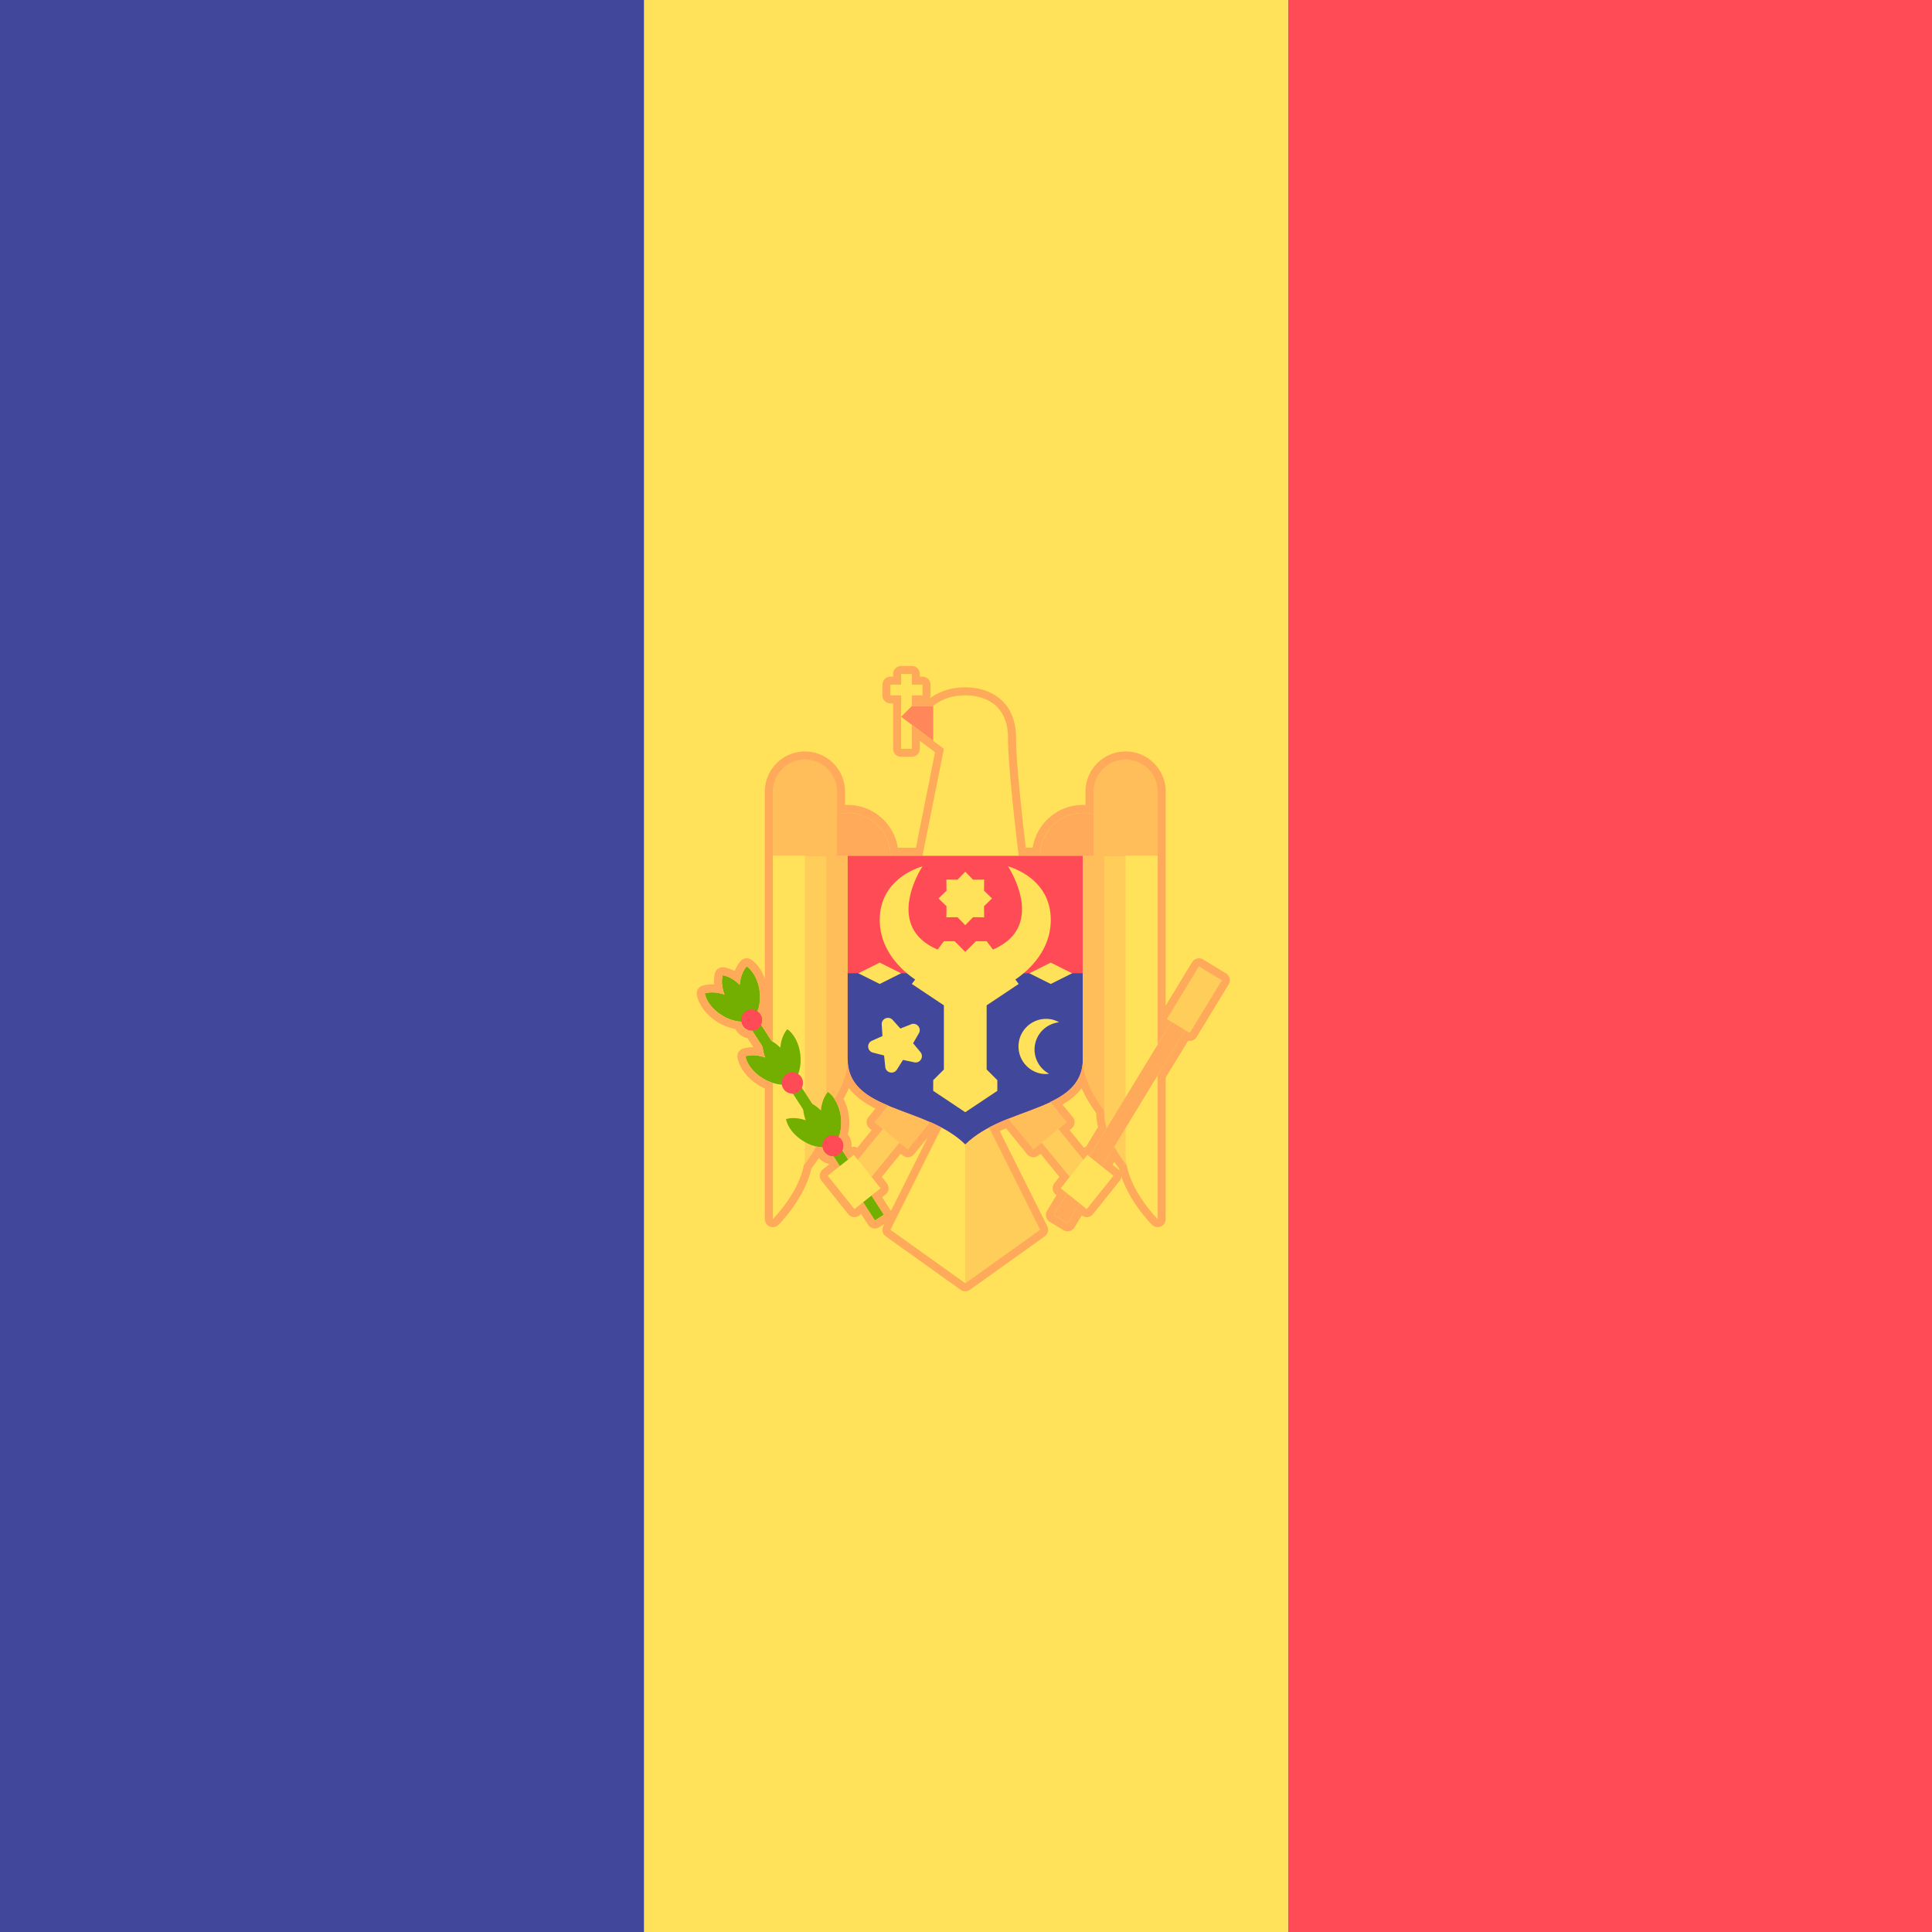 <svg xmlns="http://www.w3.org/2000/svg" viewBox="0 0 512 512"><path fill="#ff4b55" d="M341.33 0H512v512H341.33z"/><path fill="#ffe15a" d="M170.67 0h170.67v512H170.67z"/><path fill="#41479b" d="M0 0h170.67v512H0z"/><path fill="#ffcd5a" d="M291.671 312.933l-4.39 3.58-20.012-24.543 4.391-3.58z"/><path fill="#ffbe5a" d="M282.649 297.4l-8.784 7.155-8.803-10.805 8.784-7.156z"/><path fill="#ffcd5a" d="M242.787 288.382l4.391 3.58-20.011 24.543-4.391-3.58z"/><path fill="#ffbe5a" d="M240.59 286.592l8.784 7.156-8.803 10.805-8.784-7.156z"/><path fill="#ffe15a" d="M250.14 297.586l-14.164 28.327 19.829 14.163v-39.657z"/><path fill="#ffcd5a" d="M261.471 297.586l14.163 28.327-19.829 14.163v-39.657z"/><path fill="#ffbe5a" d="M216.148 297.586v-73.65h8.498v56.654c0 8.498-8.498 16.996-8.498 16.996z"/><path fill="#ffcd5a" d="M210.482 311.75v-87.813h8.498v70.817c0 8.498-8.498 16.996-8.498 16.996z"/><path fill="#ffe15a" d="M204.817 323.08v-99.144h8.498v82.148c0 8.498-8.498 16.996-8.498 16.996z"/><path fill="#ff4b55" d="M224.646 226.769v53.821c0 14.163 20.537 12.275 31.16 22.661 10.623-10.387 31.16-8.498 31.16-22.661v-53.821h-62.32z"/><path fill="#41479b" d="M224.646 257.929v22.661c0 14.163 20.537 12.275 31.16 22.661 10.623-10.387 31.16-8.498 31.16-22.661v-22.661h-62.32z"/><g fill="#ffe15a"><path d="M255.805 294.754l-8.498-5.666v-2.833l2.833-2.832v-16.996l-8.498-5.666 8.498-11.33h2.832l2.833 2.832 2.833-2.832h2.833l8.498 11.33-8.498 5.666v16.996l2.832 2.832v2.833z"/><path d="M244.474 229.602s-11.331 2.833-11.331 14.163 11.331 16.996 11.331 16.996l5.665-8.498c-16.995-5.665-5.665-22.661-5.665-22.661zM267.136 229.602s11.331 2.833 11.331 14.163-11.331 16.996-11.331 16.996l-5.665-8.498c16.996-5.665 5.665-22.661 5.665-22.661zM227.478 257.929l5.666 2.832 5.665-2.832-5.665-2.833zM272.801 257.929l5.666 2.832 5.665-2.832-5.665-2.833zM255.805 231.018l2.06 2.109 2.948-.035-.035 2.948 2.109 2.06-2.109 2.059.035 2.948-2.948-.035-2.06 2.11-2.06-2.11-2.947.035.035-2.948-2.11-2.059 2.11-2.06-.035-2.948 2.947.035zM236.569 270.299l2.043 2.272 2.84-1.126c1.47-.583 2.851 1.017 2.059 2.386l-1.53 2.645 1.949 2.353c1.009 1.218-.086 3.026-1.633 2.696l-2.988-.637-1.636 2.581c-.847 1.336-2.904.853-3.068-.72l-.317-3.039-2.96-.759c-1.532-.393-1.709-2.498-.263-3.141l2.792-1.241-.193-3.049c-.101-1.579 1.847-2.397 2.905-1.221zM274.298 276.758c.625-3.222 3.283-5.503 6.383-5.847-.635-.342-1.312-.624-2.057-.769a7.317 7.317 0 10-2.786 14.368c.745.145 1.478.135 2.195.056-2.747-1.477-4.36-4.586-3.735-7.808zM244.474 226.769l5.665-28.327-11.331-8.498 2.833-2.833h5.665s2.833-2.833 8.498-2.833 11.331 2.833 11.331 11.331 2.833 31.16 2.833 31.16h-25.494z"/></g><path fill="#ffaa5a" d="M224.646 215.438c-6.258 0-11.331 5.073-11.331 11.331h22.661c0-6.258-5.073-11.331-11.33-11.331z"/><g fill="#ffbe5a"><path d="M221.813 226.769h-16.996v-18.855a6.64 6.64 0 016.64-6.64h3.717a6.64 6.64 0 016.64 6.64l-.001 18.855zM295.463 297.586v-73.65h-8.498v56.654c0 8.498 8.498 16.996 8.498 16.996z"/></g><path fill="#ffcd5a" d="M301.128 311.75v-87.813h-8.498v70.817c0 8.498 8.498 16.996 8.498 16.996z"/><path fill="#ffe15a" d="M306.793 323.08v-99.144h-8.498v82.148c0 8.498 8.498 16.996 8.498 16.996z"/><path fill="#ffaa5a" d="M286.965 215.438c6.258 0 11.331 5.073 11.331 11.331h-22.661c-.001-6.258 5.072-11.331 11.33-11.331z"/><path fill="#ffbe5a" d="M289.797 226.769h16.996v-18.855a6.64 6.64 0 00-6.64-6.64h-3.717a6.64 6.64 0 00-6.64 6.64v18.855h.001z"/><path fill="#ffaa5a" d="M318.969 256.819l3.629 2.21-39.668 65.142-3.63-2.21z"/><path fill="#ffe15a" d="M295.074 311.573l-7.075 8.85-6.917-5.529 7.075-8.85z"/><path fill="#ffcd5a" d="M317.734 256.083l6.05 3.682-8.498 13.96-6.05-3.681z"/><g fill="#73af00"><path d="M194.258 260.053l39.984 61.852-2.379 1.538-39.984-61.852z"/><path d="M219.413 289.386c-1.016 1.152-1.69 2.898-1.86 4.913-1.397-1.41-3.001-2.309-4.496-2.549-.394 1.461-.234 3.293.479 5.146-1.906-.672-3.775-.774-5.243-.321.413 2.087 2.114 4.354 4.721 5.909 2.607 1.556 5.409 1.976 7.442 1.348l.581-.376c1.407-1.596 2.174-4.324 1.826-7.34-.348-3.015-1.716-5.496-3.45-6.73z"/></g><circle cx="220.75" cy="303.64" r="2.833" fill="#ff4b55"/><path fill="#73af00" d="M208.648 272.734c-1.016 1.152-1.69 2.898-1.86 4.913-1.397-1.41-3.001-2.309-4.496-2.549-.394 1.461-.234 3.293.479 5.146-1.906-.672-3.775-.774-5.243-.321.413 2.087 2.114 4.354 4.721 5.909 2.607 1.556 5.409 1.976 7.442 1.348l.581-.376c1.407-1.596 2.174-4.324 1.826-7.34-.348-3.016-1.716-5.497-3.45-6.73z"/><circle cx="209.98" cy="286.99" r="2.833" fill="#ff4b55"/><path fill="#73af00" d="M197.883 256.081c-1.016 1.152-1.69 2.898-1.86 4.913-1.397-1.41-3.001-2.309-4.496-2.549-.394 1.461-.234 3.293.479 5.146-1.906-.672-3.775-.774-5.243-.321.413 2.087 2.114 4.354 4.721 5.909 2.607 1.556 5.409 1.976 7.442 1.348l.581-.376c1.407-1.596 2.174-4.324 1.826-7.34-.347-3.015-1.716-5.496-3.45-6.73z"/><circle cx="199.22" cy="270.34" r="2.833" fill="#ff4b55"/><g fill="#ffe15a"><path d="M226.292 306.051l7.075 8.85-6.917 5.53-7.075-8.851zM238.81 178.61h2.833v19.829h-2.833z"/><path d="M235.98 181.45h8.498v2.833h-8.498z"/></g><path fill="#ff875a" d="M238.809 189.944l8.498 6.374v-9.207h-5.665z"/><path fill="#ffaa5a" d="M241.642 178.613v2.833h2.833v2.833h-2.833v2.833h5.665s2.833-2.833 8.498-2.833 11.331 2.833 11.331 11.331 2.833 31.16 2.833 31.16h5.665c0-6.258 5.073-11.331 11.331-11.331.984 0 1.922.165 2.833.401v-6.066a8.498 8.498 0 0116.996 0v67.022l3.658-6.01-1.21-.736 8.498-13.961 1.21.736v-.001l1.815 1.105 3.025 1.841-8.498 13.961-1.21-.737-7.288 11.973v38.113s-6.765-6.783-8.212-14.288c-1.035-1.33-2.227-3.026-3.276-4.952l-3.242 5.326 3.014 2.409-7.075 8.851-1.879-1.502-3.202 5.261-3.629-2.21 3.485-5.726-1.692-1.352 2.409-3.014-7.433-9.115-2.196 1.789-6.609-8.111c-1.759.708-3.498 1.484-5.171 2.372l13.547 27.095-19.829 14.163-19.829-14.163 13.547-27.095c-1-.53-2.016-1.034-3.056-1.491l-5.891 7.23-2.196-1.789-7.433 9.115 2.409 3.014-2.406 1.923 3.288 5.086-2.379 1.538-3.133-4.846-2.287 1.828-7.075-8.851 3.179-2.541-1.685-2.607c-.04.002-.08.002-.119.002-.925 0-1.833-.413-2.372-1.248a2.782 2.782 0 01-.41-1.135 9.533 9.533 0 01-1.635-.242c-1.053 1.941-2.253 3.65-3.294 4.988-1.447 7.505-8.212 14.288-8.212 14.288v-36.132c-.856-.269-1.719-.611-2.568-1.117-2.607-1.555-4.307-3.822-4.721-5.909a6.658 6.658 0 011.961-.276c1.03 0 2.149.198 3.282.597-.369-.96-.583-1.91-.656-2.81l-2.786-4.31c-.04.002-.079.002-.119.002-.926 0-1.832-.413-2.372-1.248a2.781 2.781 0 01-.41-1.136c-1.568-.094-3.286-.573-4.944-1.563-2.607-1.555-4.307-3.822-4.721-5.909a6.658 6.658 0 011.961-.276c1.03 0 2.149.198 3.282.597-.712-1.853-.873-3.685-.479-5.146 1.494.24 3.099 1.139 4.496 2.549.17-2.014.844-3.76 1.86-4.913 1.734 1.234 3.102 3.715 3.45 6.731.221 1.918-.046 3.682-.605 5.15.335.212.637.485.867.84.563.871.543 1.918.113 2.783l2.786 4.31c.108.06.214.133.322.198v-66.32a8.498 8.498 0 0116.996 0v6.066c.91-.236 1.849-.401 2.833-.401 6.258 0 11.331 5.073 11.331 11.331h8.498l5.665-28.327-2.833-2.125-5.665-4.249v6.374h-2.833v-14.163h-2.833v-2.833h2.833v-2.833l2.836.001m45.472 128.743l1.047-1.309.557.445 4.566-7.501c-.399-1.387-.653-2.81-.653-4.237v-.498c-2.472-3.251-5.665-8.454-5.665-13.666 0 5.966-3.662 9.074-8.674 11.461l4.359 5.35-2.195 1.788 6.658 8.167m-62.345-.1l1.514-1.21 1.047 1.309 6.659-8.166-2.195-1.788 3.604-4.424c-6.051-2.527-10.752-5.623-10.752-12.387 0 3.792-1.693 7.579-3.567 10.616.89 1.306 1.562 2.976 1.785 4.911.221 1.918-.046 3.682-.605 5.15.335.212.637.485.867.84.563.871.543 1.917.113 2.783l1.53 2.366m16.873-130.767h-2.833a2.125 2.125 0 00-2.125 2.125v.708h-.708a2.125 2.125 0 00-2.125 2.125v2.833c0 1.173.951 2.125 2.125 2.125h.708v12.039c0 1.173.951 2.125 2.125 2.125h2.833a2.125 2.125 0 002.125-2.125v-2.125l2.266 1.7 1.762 1.321-5.061 25.306h-4.799c-1.022-6.413-6.591-11.331-13.288-11.331-.235 0-.471.007-.708.022v-3.563c0-5.857-4.765-10.623-10.623-10.623s-10.623 4.765-10.623 10.623V259.348c-.767-2.116-2.014-3.885-3.577-4.997a2.121 2.121 0 00-2.826.326c-.654.742-1.192 1.647-1.593 2.667-.93-.505-1.887-.844-2.831-.996a2.124 2.124 0 00-2.388 1.544c-.249.922-.332 1.935-.254 2.989a10.407 10.407 0 00-.498-.012c-.92 0-1.79.125-2.588.371a2.124 2.124 0 00-1.458 2.442c.549 2.777 2.686 5.514 5.716 7.321a13.39 13.39 0 004.457 1.685 4.859 4.859 0 003.243 2.44l1.548 2.394-.154-.001c-.92 0-1.79.125-2.588.371a2.124 2.124 0 00-1.457 2.442c.549 2.777 2.686 5.514 5.716 7.321.485.289.988.545 1.532.776v34.649a2.123 2.123 0 003.629 1.5c.289-.29 6.952-7.042 8.688-14.879a40.52 40.52 0 001.974-2.833 4.88 4.88 0 002.643 1.564l.091.141-1.679 1.342a2.128 2.128 0 00-.333 2.986l7.075 8.851a2.128 2.128 0 001.659.798c.48 0 .948-.163 1.326-.465l.452-.361 1.857 2.873a2.124 2.124 0 002.938.631l1.374-.888-.312.623a2.126 2.126 0 00.665 2.679l19.829 14.163a2.12 2.12 0 002.47 0l19.829-14.163a2.124 2.124 0 00.665-2.679l-12.597-25.195a53.434 53.434 0 011.674-.753l5.609 6.883a2.123 2.123 0 002.989.306l.55-.448 5.007 6.14-1.338 1.674a2.126 2.126 0 00.333 2.986l.232.185-2.513 4.129a2.124 2.124 0 00.71 2.919l3.629 2.21a2.128 2.128 0 002.92-.71l1.947-3.199a2.12 2.12 0 002.979-.339l7.075-8.851c.26-.326.409-.705.452-1.091 2.309 6.903 7.838 12.506 8.1 12.769a2.124 2.124 0 003.629-1.5v-37.517l5.936-9.753a2.124 2.124 0 002.252-.975l8.498-13.961a2.125 2.125 0 00-.71-2.92l-3.025-1.841-1.814-1.105-1.212-.737a2.124 2.124 0 00-2.919.711l-7.007 11.512V209.77c0-5.857-4.765-10.623-10.623-10.623-5.857 0-10.623 4.765-10.623 10.623v3.563a11.228 11.228 0 00-.708-.022c-6.697 0-12.266 4.917-13.288 11.331h-1.827c-.669-5.576-2.59-22.173-2.59-29.035 0-9.921-6.951-13.455-13.455-13.455-4.816 0-7.925 1.836-9.258 2.833h-.069c.078-.221.121-.46.121-.708v-2.833a2.125 2.125 0 00-2.125-2.125h-.708v-.708a2.124 2.124 0 00-2.124-2.122zM223.55 291.202a30.4 30.4 0 001.426-2.831c1.771 2.376 4.319 4.067 7.031 5.405l-1.86 2.283a2.126 2.126 0 00.305 2.989l.547.445-3.785 4.643a2.125 2.125 0 00-1.551-.121 4.813 4.813 0 00-.982-3.386c.378-1.519.48-3.138.294-4.756a13.391 13.391 0 00-1.425-4.671zm58.03 1.523c1.871-1.092 3.688-2.473 5.066-4.33 1.084 2.477 2.511 4.73 3.861 6.569a16.65 16.65 0 00.491 3.695l-3.225 5.299c-.187.035-.37.094-.543.178l-3.785-4.642.547-.445a2.126 2.126 0 00.305-2.989l-2.717-3.335zm-41.004 13.957c.617 0 1.228-.267 1.648-.783l3.582-4.397-9.697 19.395a1.97 1.97 0 00-.086-.145l-2.245-3.472.905-.724a2.124 2.124 0 00.333-2.986l-1.338-1.674 5.007-6.14.55.448c.394.321.869.478 1.341.478zm54.275 1.992l.463-.76c.407.598.836 1.194 1.287 1.788.04.179.082.357.126.534a2.126 2.126 0 00-.323-.32l-1.553-1.242z"/></svg>